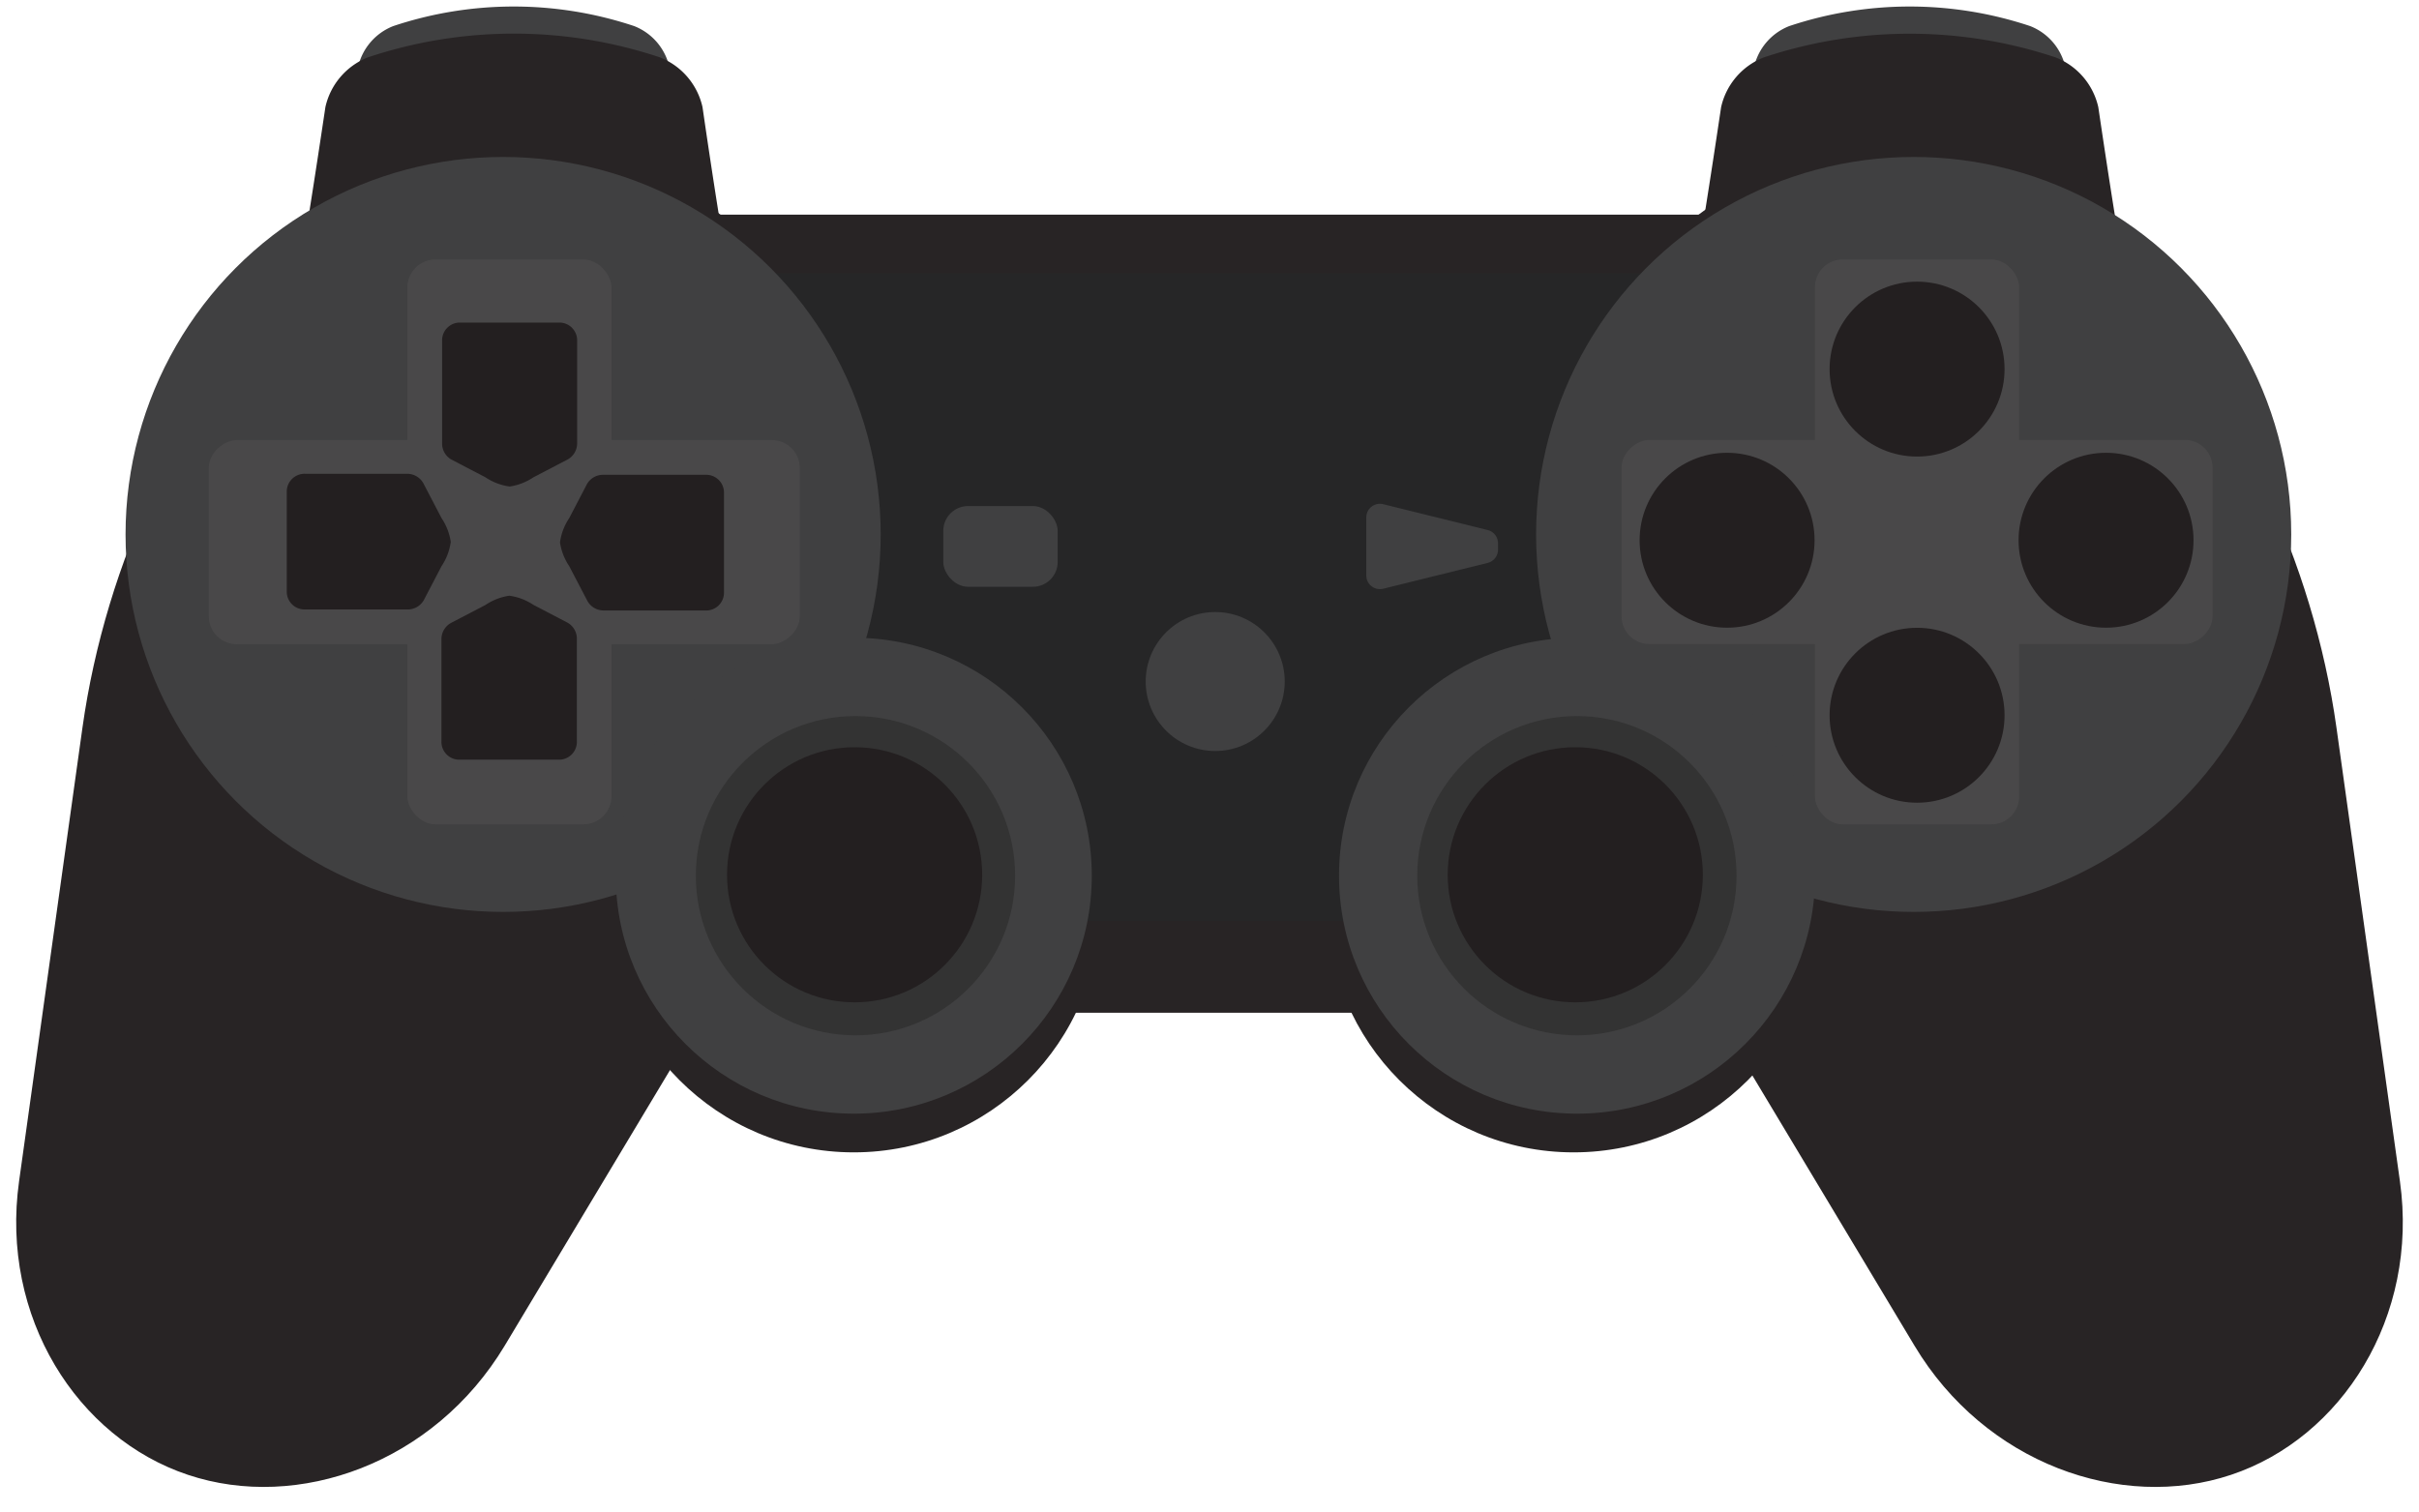 <svg xmlns="http://www.w3.org/2000/svg" viewBox="-1.75 -0.711 262.42 164.031"><title>Depositphotos_82117538_17</title><g data-name="Layer 2"><path d="M70.22 29.12H37.74a3.49 3.49 0 0 1-3.58-4.18c1-5.78 2-11.93 2.93-18.36a6.25 6.25 0 0 1 3.82-4.46 41.29 41.29 0 0 1 26.14 0 6.25 6.25 0 0 1 3.82 4.46c1 6.43 1.92 12.58 2.93 18.36a3.49 3.49 0 0 1-3.58 4.18z" fill="#404041"/><path d="M221.65 29.12h-32.47a3.49 3.49 0 0 1-3.58-4.18c1-5.78 2-11.93 2.93-18.36a6.25 6.25 0 0 1 3.82-4.46 41.29 41.29 0 0 1 26.14 0 6.25 6.25 0 0 1 3.82 4.46c1 6.43 1.92 12.58 2.93 18.36a3.49 3.49 0 0 1-3.59 4.18z" fill="#404041"/><circle cx="90.87" cy="97.6" r="26.73" fill="#282425"/><circle cx="168.96" cy="97.6" r="26.73" fill="#282425"/><path fill="#282425" d="M74.43 22.58h113.36v86.6H74.43z"/><path d="M18.64 159.32c-12-4-20.39-17.11-18.32-31.86l6.87-49.18C12.26 42 40.82 8.39 68.63 18.41 96.19 28.33 97 71.88 78.37 103L53 145.31c-7.66 12.75-22.41 18.01-34.36 14.01z" fill="#282425"/><path d="M240.28 159.32c12-4 20.39-17.11 18.32-31.86l-6.88-49.19C246.65 42 218.09 8.39 190.29 18.41c-27.56 9.93-28.39 53.48-9.74 84.57l25.39 42.33c7.63 12.75 22.39 18.01 34.34 14.01z" fill="#282425"/><path d="M73.65 38.22H34.32A4.23 4.23 0 0 1 30 33.15c1.22-7 2.39-14.45 3.55-22.24a7.57 7.57 0 0 1 4.62-5.4 50 50 0 0 1 31.66 0 7.57 7.57 0 0 1 4.63 5.4c1.13 7.79 2.3 15.24 3.54 22.24a4.23 4.23 0 0 1-4.35 5.07z" fill="#282425"/><path d="M225.08 38.22h-39.33a4.23 4.23 0 0 1-4.34-5.06c1.22-7 2.39-14.45 3.55-22.24a7.57 7.57 0 0 1 4.63-5.4 50 50 0 0 1 31.66 0 7.57 7.57 0 0 1 4.63 5.4c1.15 7.78 2.32 15.23 3.55 22.24a4.23 4.23 0 0 1-4.35 5.06z" fill="#282425"/><path fill="#262627" d="M74.43 28.9h113.36v70.31H74.43z"/><circle cx="52.83" cy="57.28" r="40.96" fill="#404041"/><circle cx="205.85" cy="57.28" r="40.96" fill="#404041"/><rect x="195.14" y="27.44" width="22.15" height="61.3" rx="3.01" ry="3.01" fill="#494849"/><rect x="195.14" y="26.04" width="22.15" height="64.11" rx="3.01" ry="3.01" transform="rotate(-90 206.215 58.095)" fill="#494849"/><rect x="42.44" y="27.44" width="22.15" height="61.3" rx="3.06" ry="3.06" fill="#494849"/><rect x="41.88" y="26.06" width="22.15" height="64.11" rx="3.03" ry="3.03" transform="rotate(-90 52.955 58.115)" fill="#494849"/><circle cx="185.61" cy="57.91" r="9.49" fill="#231f20"/><circle cx="226.72" cy="57.91" r="9.49" fill="#231f20"/><circle cx="206.22" cy="39.34" r="9.49" fill="#231f20"/><circle cx="206.22" cy="76.9" r="9.49" fill="#231f20"/><path d="M44.22 51.81l1.93 3.7a6.25 6.25 0 0 1 1 2.58 6.22 6.22 0 0 1-1 2.63l-1.93 3.7a2 2 0 0 1-1.78 1H31.36a1.93 1.93 0 0 1-2-1.86v-11a1.93 1.93 0 0 1 2-1.86h11.08a2 2 0 0 1 1.78 1.11z" fill="#231f20"/><path d="M61.93 64.41L60 60.72a6.25 6.25 0 0 1-1-2.58 6.22 6.22 0 0 1 1-2.63l1.93-3.7a2 2 0 0 1 1.78-1h11.08a1.93 1.93 0 0 1 2 1.86v11a1.93 1.93 0 0 1-2 1.86H63.72a2 2 0 0 1-1.79-1.12z" fill="#231f20"/><path d="M59.82 49.15l-3.7 1.93a6.25 6.25 0 0 1-2.58 1 6.22 6.22 0 0 1-2.63-1l-3.7-1.93a2 2 0 0 1-1-1.78V36.29a1.93 1.93 0 0 1 1.86-2H59a1.93 1.93 0 0 1 1.86 2v11.07a2 2 0 0 1-1.04 1.79z" fill="#231f20"/><path d="M47.22 66.86l3.7-1.93a6.25 6.25 0 0 1 2.58-1 6.22 6.22 0 0 1 2.63 1l3.7 1.93a2 2 0 0 1 1 1.78v11.08a1.93 1.93 0 0 1-1.86 2H48a1.93 1.93 0 0 1-1.86-2V68.65a2 2 0 0 1 1.08-1.79z" fill="#231f20"/><rect x="100.58" y="54.2" width="12.41" height="8.76" rx="2.69" ry="2.69" fill="#404041"/><path d="M159.63 60.37l-11.32 2.8a1.48 1.48 0 0 1-1.84-1.44v-6.3a1.48 1.48 0 0 1 1.84-1.43l11.32 2.8a1.48 1.48 0 0 1 1.13 1.44v.69a1.48 1.48 0 0 1-1.13 1.44z" fill="#404041"/><circle cx="130.08" cy="73.24" r="7.54" fill="#404041"/><circle cx="90.87" cy="94.31" r="25.82" fill="#404041"/><circle cx="169.33" cy="94.31" r="25.82" fill="#404041"/><circle cx="91.06" cy="94.31" r="17.32" transform="rotate(-89.94 91.057 94.312)" fill="#333"/><circle cx="91.06" cy="94.31" r="13.84" transform="rotate(-90 90.96 94.31)" fill="#231f20"/><circle cx="169.33" cy="94.31" r="17.32" transform="rotate(-89.94 169.323 94.316)" fill="#333"/><circle cx="169.33" cy="94.31" r="13.84" transform="rotate(-90 169.185 94.355)" fill="#231f20"/></g></svg>